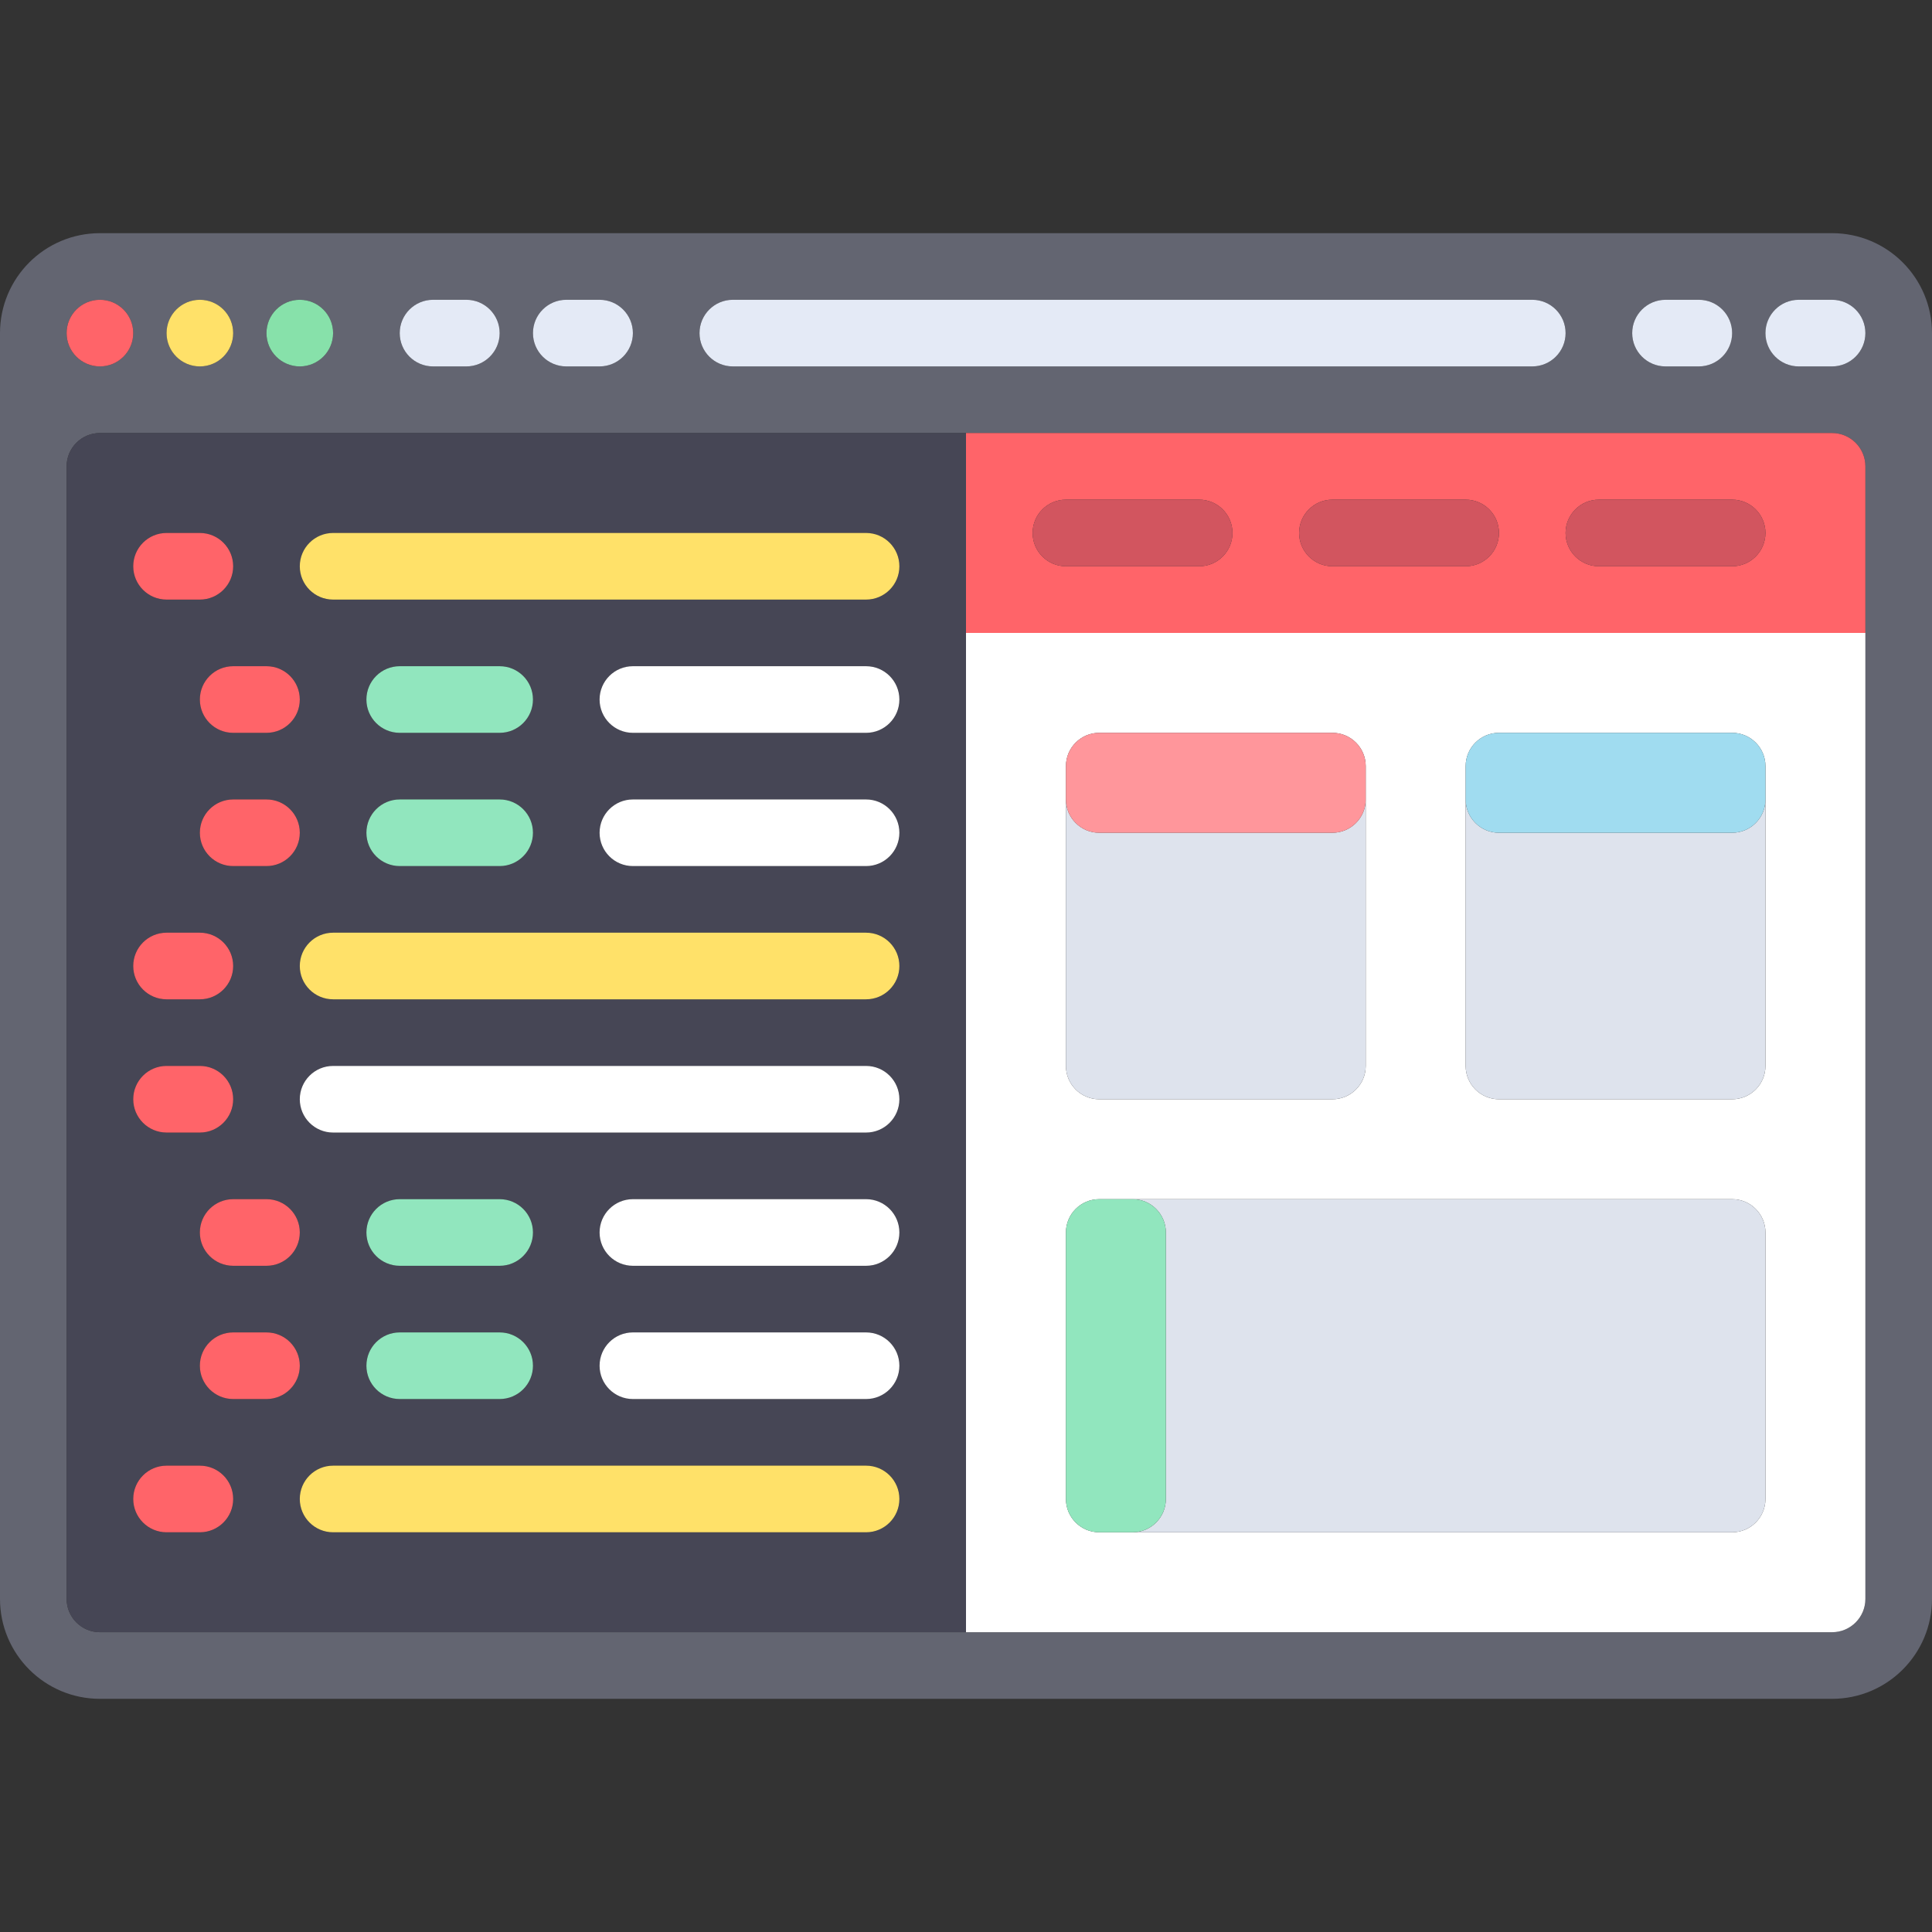 <?xml version="1.0"?>
<svg xmlns="http://www.w3.org/2000/svg" xmlns:xlink="http://www.w3.org/1999/xlink" version="1.1" id="Layer_1" x="0px" y="0px" viewBox="0 0 512 512" style="enable-background:new 0 0 512 512;" xml:space="preserve" width="512px" height="512px" class=""><rect x="0" y="0" width="512" height="512" fill="#333333" stroke="none"/><g><path style="fill:#636571" d="M485.517,61.793H26.483C11.857,61.793,0,73.65,0,88.276v335.448  c0,14.626,11.857,26.483,26.483,26.483h459.034c14.626,0,26.483-11.857,26.483-26.483V88.276  C512,73.65,500.143,61.793,485.517,61.793z M441.379,79.448h8.828c4.875,0,8.828,3.953,8.828,8.828c0,4.875-3.953,8.828-8.828,8.828  h-8.828c-4.875,0-8.828-3.953-8.828-8.828C432.552,83.401,436.504,79.448,441.379,79.448z M194.207,79.448h211.862  c4.875,0,8.828,3.953,8.828,8.828c0,4.875-3.953,8.828-8.828,8.828H194.207c-4.875,0-8.828-3.953-8.828-8.828  C185.379,83.401,189.332,79.448,194.207,79.448z M150.069,79.448h8.828c4.875,0,8.828,3.953,8.828,8.828  c0,4.875-3.953,8.828-8.828,8.828h-8.828c-4.875,0-8.828-3.953-8.828-8.828C141.241,83.401,145.194,79.448,150.069,79.448z   M114.759,79.448h8.828c4.875,0,8.828,3.953,8.828,8.828c0,4.875-3.953,8.828-8.828,8.828h-8.828c-4.875,0-8.828-3.953-8.828-8.828  C105.931,83.401,109.884,79.448,114.759,79.448z M79.448,79.448c4.875,0,8.828,3.953,8.828,8.828c0,4.875-3.953,8.828-8.828,8.828  c-4.875,0-8.828-3.953-8.828-8.828C70.621,83.401,74.573,79.448,79.448,79.448z M52.966,79.448c4.875,0,8.828,3.953,8.828,8.828  c0,4.875-3.953,8.828-8.828,8.828s-8.828-3.953-8.828-8.828C44.138,83.401,48.09,79.448,52.966,79.448z M26.483,79.448  c4.875,0,8.828,3.953,8.828,8.828c0,4.875-3.953,8.828-8.828,8.828s-8.828-3.953-8.828-8.828  C17.655,83.401,21.608,79.448,26.483,79.448z M494.345,167.724v256c0,4.875-3.953,8.828-8.828,8.828H256H26.483  c-4.875,0-8.828-3.953-8.828-8.828v-256v-44.138c0-4.875,3.953-8.828,8.828-8.828H256h229.517c4.875,0,8.828,3.953,8.828,8.828  V167.724z M485.517,97.103h-8.828c-4.875,0-8.828-3.953-8.828-8.828c0-4.875,3.953-8.828,8.828-8.828h8.828  c4.875,0,8.828,3.953,8.828,8.828C494.345,93.151,490.392,97.103,485.517,97.103z" data-original="#D2DCF0" class="active-path" data-old_color="#626470"/><path style="fill:#FFFFFF;" d="M256,432.552h229.517c4.875,0,8.828-3.953,8.828-8.828v-256H256V432.552z M388.414,211.862v-8.828  c0-4.875,3.953-8.828,8.828-8.828h61.793c4.875,0,8.828,3.953,8.828,8.828v8.828v70.621c0,4.875-3.953,8.828-8.828,8.828h-61.793  c-4.875,0-8.828-3.953-8.828-8.828V211.862z M282.483,211.862v-8.828c0-4.875,3.953-8.828,8.828-8.828h61.793  c4.875,0,8.828,3.953,8.828,8.828v8.828v70.621c0,4.875-3.953,8.828-8.828,8.828H291.31c-4.875,0-8.828-3.953-8.828-8.828V211.862z   M291.31,317.793h8.828h158.897c4.875,0,8.828,3.953,8.828,8.828v70.621c0,4.875-3.953,8.828-8.828,8.828H300.138h-8.828  c-4.875,0-8.828-3.953-8.828-8.828v-70.621C282.483,321.746,286.435,317.793,291.31,317.793z" data-original="#FFFFFF" class=""/><circle style="fill:#FF6469;" cx="26.483" cy="88.276" r="8.828" data-original="#FF6469" class=""/><circle style="fill:#FFE169;" cx="52.966" cy="88.276" r="8.828" data-original="#FFE169"/><circle style="fill:#87E1AA;" cx="79.448" cy="88.276" r="8.828" data-original="#87E1AA"/><g>
	<path style="fill:#E4EAF6;" d="M114.759,97.103h8.828c4.875,0,8.828-3.953,8.828-8.828c0-4.875-3.953-8.828-8.828-8.828h-8.828   c-4.875,0-8.828,3.953-8.828,8.828C105.931,93.151,109.884,97.103,114.759,97.103z" data-original="#E4EAF6" class=""/>
	<path style="fill:#E4EAF6;" d="M150.069,97.103h8.828c4.875,0,8.828-3.953,8.828-8.828c0-4.875-3.953-8.828-8.828-8.828h-8.828   c-4.875,0-8.828,3.953-8.828,8.828C141.241,93.151,145.194,97.103,150.069,97.103z" data-original="#E4EAF6" class=""/>
	<path style="fill:#E4EAF6;" d="M441.379,97.103h8.828c4.875,0,8.828-3.953,8.828-8.828c0-4.875-3.953-8.828-8.828-8.828h-8.828   c-4.875,0-8.828,3.953-8.828,8.828C432.552,93.151,436.504,97.103,441.379,97.103z" data-original="#E4EAF6" class=""/>
	<path style="fill:#E4EAF6;" d="M485.517,79.448h-8.828c-4.875,0-8.828,3.953-8.828,8.828c0,4.875,3.953,8.828,8.828,8.828h8.828   c4.875,0,8.828-3.953,8.828-8.828C494.345,83.401,490.392,79.448,485.517,79.448z" data-original="#E4EAF6" class=""/>
	<path style="fill:#E4EAF6;" d="M194.207,97.103h211.862c4.875,0,8.828-3.953,8.828-8.828c0-4.875-3.953-8.828-8.828-8.828H194.207   c-4.875,0-8.828,3.953-8.828,8.828C185.379,93.151,189.332,97.103,194.207,97.103z" data-original="#E4EAF6" class=""/>
</g><path style="fill:#FF6469;" d="M485.517,114.759H256v52.966h238.345v-44.138C494.345,118.711,490.392,114.759,485.517,114.759z   M317.793,150.069h-35.31c-4.875,0-8.828-3.953-8.828-8.828s3.953-8.828,8.828-8.828h35.31c4.875,0,8.828,3.953,8.828,8.828  S322.668,150.069,317.793,150.069z M388.414,150.069h-35.31c-4.875,0-8.828-3.953-8.828-8.828s3.953-8.828,8.828-8.828h35.31  c4.875,0,8.828,3.953,8.828,8.828S393.289,150.069,388.414,150.069z M459.034,150.069h-35.31c-4.875,0-8.828-3.953-8.828-8.828  s3.953-8.828,8.828-8.828h35.31c4.875,0,8.828,3.953,8.828,8.828S463.91,150.069,459.034,150.069z" data-original="#FF6469" class=""/><g>
	<path style="fill:#D2555F;" d="M317.793,132.414h-35.31c-4.875,0-8.828,3.953-8.828,8.828s3.953,8.828,8.828,8.828h35.31   c4.875,0,8.828-3.953,8.828-8.828S322.668,132.414,317.793,132.414z" data-original="#D2555F"/>
	<path style="fill:#D2555F;" d="M388.414,132.414h-35.31c-4.875,0-8.828,3.953-8.828,8.828s3.953,8.828,8.828,8.828h35.31   c4.875,0,8.828-3.953,8.828-8.828S393.289,132.414,388.414,132.414z" data-original="#D2555F"/>
	<path style="fill:#D2555F;" d="M459.034,132.414h-35.31c-4.875,0-8.828,3.953-8.828,8.828s3.953,8.828,8.828,8.828h35.31   c4.875,0,8.828-3.953,8.828-8.828S463.91,132.414,459.034,132.414z" data-original="#D2555F"/>
</g><g>
	<path style="fill:#DEE3ED;" d="M291.31,291.31h61.793c4.875,0,8.828-3.953,8.828-8.828v-70.621c0,4.875-3.953,8.828-8.828,8.828   H291.31c-4.875,0-8.828-3.953-8.828-8.828v70.621C282.483,287.358,286.435,291.31,291.31,291.31z" data-original="#DEE3ED" class=""/>
	<path style="fill:#DEE3ED;" d="M397.241,291.31h61.793c4.875,0,8.828-3.953,8.828-8.828v-70.621c0,4.875-3.953,8.828-8.828,8.828   h-61.793c-4.875,0-8.828-3.953-8.828-8.828v70.621C388.414,287.358,392.366,291.31,397.241,291.31z" data-original="#DEE3ED" class=""/>
</g><path style="fill:#FF969B;" d="M291.31,220.69h61.793c4.875,0,8.828-3.953,8.828-8.828v-8.828c0-4.875-3.953-8.828-8.828-8.828  H291.31c-4.875,0-8.828,3.953-8.828,8.828v8.828C282.483,216.737,286.435,220.69,291.31,220.69z" data-original="#FF969B"/><path style="fill:#A0DCF0;" d="M397.241,220.69h61.793c4.875,0,8.828-3.953,8.828-8.828v-8.828c0-4.875-3.953-8.828-8.828-8.828  h-61.793c-4.875,0-8.828,3.953-8.828,8.828v8.828C388.414,216.737,392.366,220.69,397.241,220.69z" data-original="#A0DCF0" class=""/><path style="fill:#DEE3ED;" d="M308.966,326.621v70.621c0,4.875-3.953,8.828-8.828,8.828h158.897c4.875,0,8.828-3.953,8.828-8.828  v-70.621c0-4.875-3.953-8.828-8.828-8.828H300.138C305.013,317.793,308.966,321.746,308.966,326.621z" data-original="#DEE3ED" class=""/><path style="fill:#91E6BE;" d="M291.31,406.069h8.828c4.875,0,8.828-3.953,8.828-8.828v-70.621c0-4.875-3.953-8.828-8.828-8.828  h-8.828c-4.875,0-8.828,3.953-8.828,8.828v70.621C282.483,402.116,286.435,406.069,291.31,406.069z" data-original="#91E6BE"/><path style="fill:#464655" d="M256,114.759H26.483c-4.875,0-8.828,3.953-8.828,8.828v44.138v256c0,4.875,3.953,8.828,8.828,8.828  H256V167.724V114.759z M88.276,141.241h141.241c4.875,0,8.828,3.953,8.828,8.828c0,4.875-3.953,8.828-8.828,8.828H88.276  c-4.875,0-8.828-3.953-8.828-8.828C79.448,145.194,83.401,141.241,88.276,141.241z M44.138,141.241h8.828  c4.875,0,8.828,3.953,8.828,8.828c0,4.875-3.953,8.828-8.828,8.828h-8.828c-4.875,0-8.828-3.953-8.828-8.828  C35.31,145.194,39.263,141.241,44.138,141.241z M132.414,194.207h-26.483c-4.875,0-8.828-3.953-8.828-8.828  c0-4.875,3.953-8.828,8.828-8.828h26.483c4.875,0,8.828,3.953,8.828,8.828C141.241,190.254,137.289,194.207,132.414,194.207z   M141.241,220.69c0,4.875-3.953,8.828-8.828,8.828h-26.483c-4.875,0-8.828-3.953-8.828-8.828s3.953-8.828,8.828-8.828h26.483  C137.289,211.862,141.241,215.815,141.241,220.69z M44.138,282.483h8.828c4.875,0,8.828,3.953,8.828,8.828s-3.953,8.828-8.828,8.828  h-8.828c-4.875,0-8.828-3.953-8.828-8.828S39.263,282.483,44.138,282.483z M35.31,256c0-4.875,3.953-8.828,8.828-8.828h8.828  c4.875,0,8.828,3.953,8.828,8.828s-3.953,8.828-8.828,8.828h-8.828C39.263,264.828,35.31,260.875,35.31,256z M61.793,317.793h8.828  c4.875,0,8.828,3.953,8.828,8.828s-3.953,8.828-8.828,8.828h-8.828c-4.875,0-8.828-3.953-8.828-8.828S56.918,317.793,61.793,317.793  z M70.621,229.517h-8.828c-4.875,0-8.828-3.953-8.828-8.828s3.953-8.828,8.828-8.828h8.828c4.875,0,8.828,3.953,8.828,8.828  S75.496,229.517,70.621,229.517z M70.621,194.207h-8.828c-4.875,0-8.828-3.953-8.828-8.828c0-4.875,3.953-8.828,8.828-8.828h8.828  c4.875,0,8.828,3.953,8.828,8.828C79.448,190.254,75.496,194.207,70.621,194.207z M52.966,406.069h-8.828  c-4.875,0-8.828-3.953-8.828-8.828c0-4.875,3.953-8.828,8.828-8.828h8.828c4.875,0,8.828,3.953,8.828,8.828  C61.793,402.116,57.841,406.069,52.966,406.069z M70.621,370.759h-8.828c-4.875,0-8.828-3.953-8.828-8.828s3.953-8.828,8.828-8.828  h8.828c4.875,0,8.828,3.953,8.828,8.828S75.496,370.759,70.621,370.759z M229.517,406.069H88.276c-4.875,0-8.828-3.953-8.828-8.828  c0-4.875,3.953-8.828,8.828-8.828h141.241c4.875,0,8.828,3.953,8.828,8.828C238.345,402.116,234.392,406.069,229.517,406.069z   M105.931,353.103h26.483c4.875,0,8.828,3.953,8.828,8.828s-3.953,8.828-8.828,8.828h-26.483c-4.875,0-8.828-3.953-8.828-8.828  S101.056,353.103,105.931,353.103z M97.103,326.621c0-4.875,3.953-8.828,8.828-8.828h26.483c4.875,0,8.828,3.953,8.828,8.828  s-3.953,8.828-8.828,8.828h-26.483C101.056,335.448,97.103,331.496,97.103,326.621z M229.517,370.759h-61.793  c-4.875,0-8.828-3.953-8.828-8.828s3.953-8.828,8.828-8.828h61.793c4.875,0,8.828,3.953,8.828,8.828  S234.392,370.759,229.517,370.759z M229.517,335.448h-61.793c-4.875,0-8.828-3.953-8.828-8.828s3.953-8.828,8.828-8.828h61.793  c4.875,0,8.828,3.953,8.828,8.828S234.392,335.448,229.517,335.448z M229.517,300.138H88.276c-4.875,0-8.828-3.953-8.828-8.828  s3.953-8.828,8.828-8.828h141.241c4.875,0,8.828,3.953,8.828,8.828S234.392,300.138,229.517,300.138z M229.517,264.828H88.276  c-4.875,0-8.828-3.953-8.828-8.828s3.953-8.828,8.828-8.828h141.241c4.875,0,8.828,3.953,8.828,8.828  S234.392,264.828,229.517,264.828z M229.517,229.517h-61.793c-4.875,0-8.828-3.953-8.828-8.828s3.953-8.828,8.828-8.828h61.793  c4.875,0,8.828,3.953,8.828,8.828S234.392,229.517,229.517,229.517z M229.517,194.207h-61.793c-4.875,0-8.828-3.953-8.828-8.828  c0-4.875,3.953-8.828,8.828-8.828h61.793c4.875,0,8.828,3.953,8.828,8.828C238.345,190.254,234.392,194.207,229.517,194.207z" data-original="#464655" class=""/><path style="fill:#FFE169;" d="M88.276,158.897h141.241c4.875,0,8.828-3.953,8.828-8.828c0-4.875-3.953-8.828-8.828-8.828H88.276  c-4.875,0-8.828,3.953-8.828,8.828C79.448,154.944,83.401,158.897,88.276,158.897z" data-original="#FFE169"/><g>
	<path style="fill:#91E6BE;" d="M132.414,176.552h-26.483c-4.875,0-8.828,3.953-8.828,8.828c0,4.875,3.953,8.828,8.828,8.828h26.483   c4.875,0,8.828-3.953,8.828-8.828C141.241,180.504,137.289,176.552,132.414,176.552z" data-original="#91E6BE"/>
	<path style="fill:#91E6BE;" d="M132.414,211.862h-26.483c-4.875,0-8.828,3.953-8.828,8.828s3.953,8.828,8.828,8.828h26.483   c4.875,0,8.828-3.953,8.828-8.828S137.289,211.862,132.414,211.862z" data-original="#91E6BE"/>
</g><path style="fill:#FFE169;" d="M229.517,247.172H88.276c-4.875,0-8.828,3.953-8.828,8.828s3.953,8.828,8.828,8.828h141.241  c4.875,0,8.828-3.953,8.828-8.828S234.392,247.172,229.517,247.172z" data-original="#FFE169"/><g>
	<path style="fill:#FFFFFF;" d="M229.517,282.483H88.276c-4.875,0-8.828,3.953-8.828,8.828s3.953,8.828,8.828,8.828h141.241   c4.875,0,8.828-3.953,8.828-8.828S234.392,282.483,229.517,282.483z" data-original="#FFFFFF" class=""/>
	<path style="fill:#FFFFFF;" d="M229.517,176.552h-61.793c-4.875,0-8.828,3.953-8.828,8.828c0,4.875,3.953,8.828,8.828,8.828h61.793   c4.875,0,8.828-3.953,8.828-8.828C238.345,180.504,234.392,176.552,229.517,176.552z" data-original="#FFFFFF" class=""/>
	<path style="fill:#FFFFFF;" d="M229.517,211.862h-61.793c-4.875,0-8.828,3.953-8.828,8.828s3.953,8.828,8.828,8.828h61.793   c4.875,0,8.828-3.953,8.828-8.828S234.392,211.862,229.517,211.862z" data-original="#FFFFFF" class=""/>
	<path style="fill:#FFFFFF;" d="M229.517,317.793h-61.793c-4.875,0-8.828,3.953-8.828,8.828s3.953,8.828,8.828,8.828h61.793   c4.875,0,8.828-3.953,8.828-8.828S234.392,317.793,229.517,317.793z" data-original="#FFFFFF" class=""/>
	<path style="fill:#FFFFFF;" d="M229.517,353.103h-61.793c-4.875,0-8.828,3.953-8.828,8.828s3.953,8.828,8.828,8.828h61.793   c4.875,0,8.828-3.953,8.828-8.828S234.392,353.103,229.517,353.103z" data-original="#FFFFFF" class=""/>
</g><g>
	<path style="fill:#91E6BE;" d="M105.931,335.448h26.483c4.875,0,8.828-3.953,8.828-8.828s-3.953-8.828-8.828-8.828h-26.483   c-4.875,0-8.828,3.953-8.828,8.828S101.056,335.448,105.931,335.448z" data-original="#91E6BE"/>
	<path style="fill:#91E6BE;" d="M105.931,370.759h26.483c4.875,0,8.828-3.953,8.828-8.828s-3.953-8.828-8.828-8.828h-26.483   c-4.875,0-8.828,3.953-8.828,8.828S101.056,370.759,105.931,370.759z" data-original="#91E6BE"/>
</g><path style="fill:#FFE169;" d="M229.517,388.414H88.276c-4.875,0-8.828,3.953-8.828,8.828c0,4.875,3.953,8.828,8.828,8.828h141.241  c4.875,0,8.828-3.953,8.828-8.828C238.345,392.366,234.392,388.414,229.517,388.414z" data-original="#FFE169"/><g>
	<path style="fill:#FF6469;" d="M44.138,158.897h8.828c4.875,0,8.828-3.953,8.828-8.828c0-4.875-3.953-8.828-8.828-8.828h-8.828   c-4.875,0-8.828,3.953-8.828,8.828C35.31,154.944,39.263,158.897,44.138,158.897z" data-original="#FF6469" class=""/>
	<path style="fill:#FF6469;" d="M70.621,176.552h-8.828c-4.875,0-8.828,3.953-8.828,8.828c0,4.875,3.953,8.828,8.828,8.828h8.828   c4.875,0,8.828-3.953,8.828-8.828C79.448,180.504,75.496,176.552,70.621,176.552z" data-original="#FF6469" class=""/>
	<path style="fill:#FF6469;" d="M70.621,211.862h-8.828c-4.875,0-8.828,3.953-8.828,8.828s3.953,8.828,8.828,8.828h8.828   c4.875,0,8.828-3.953,8.828-8.828S75.496,211.862,70.621,211.862z" data-original="#FF6469" class=""/>
	<path style="fill:#FF6469;" d="M44.138,264.828h8.828c4.875,0,8.828-3.953,8.828-8.828s-3.953-8.828-8.828-8.828h-8.828   c-4.875,0-8.828,3.953-8.828,8.828S39.263,264.828,44.138,264.828z" data-original="#FF6469" class=""/>
	<path style="fill:#FF6469;" d="M44.138,300.138h8.828c4.875,0,8.828-3.953,8.828-8.828s-3.953-8.828-8.828-8.828h-8.828   c-4.875,0-8.828,3.953-8.828,8.828S39.263,300.138,44.138,300.138z" data-original="#FF6469" class=""/>
	<path style="fill:#FF6469;" d="M61.793,335.448h8.828c4.875,0,8.828-3.953,8.828-8.828s-3.953-8.828-8.828-8.828h-8.828   c-4.875,0-8.828,3.953-8.828,8.828S56.918,335.448,61.793,335.448z" data-original="#FF6469" class=""/>
	<path style="fill:#FF6469;" d="M70.621,353.103h-8.828c-4.875,0-8.828,3.953-8.828,8.828s3.953,8.828,8.828,8.828h8.828   c4.875,0,8.828-3.953,8.828-8.828S75.496,353.103,70.621,353.103z" data-original="#FF6469" class=""/>
	<path style="fill:#FF6469;" d="M52.966,388.414h-8.828c-4.875,0-8.828,3.953-8.828,8.828c0,4.875,3.953,8.828,8.828,8.828h8.828   c4.875,0,8.828-3.953,8.828-8.828C61.793,392.366,57.841,388.414,52.966,388.414z" data-original="#FF6469" class=""/>
</g></g> </svg>
